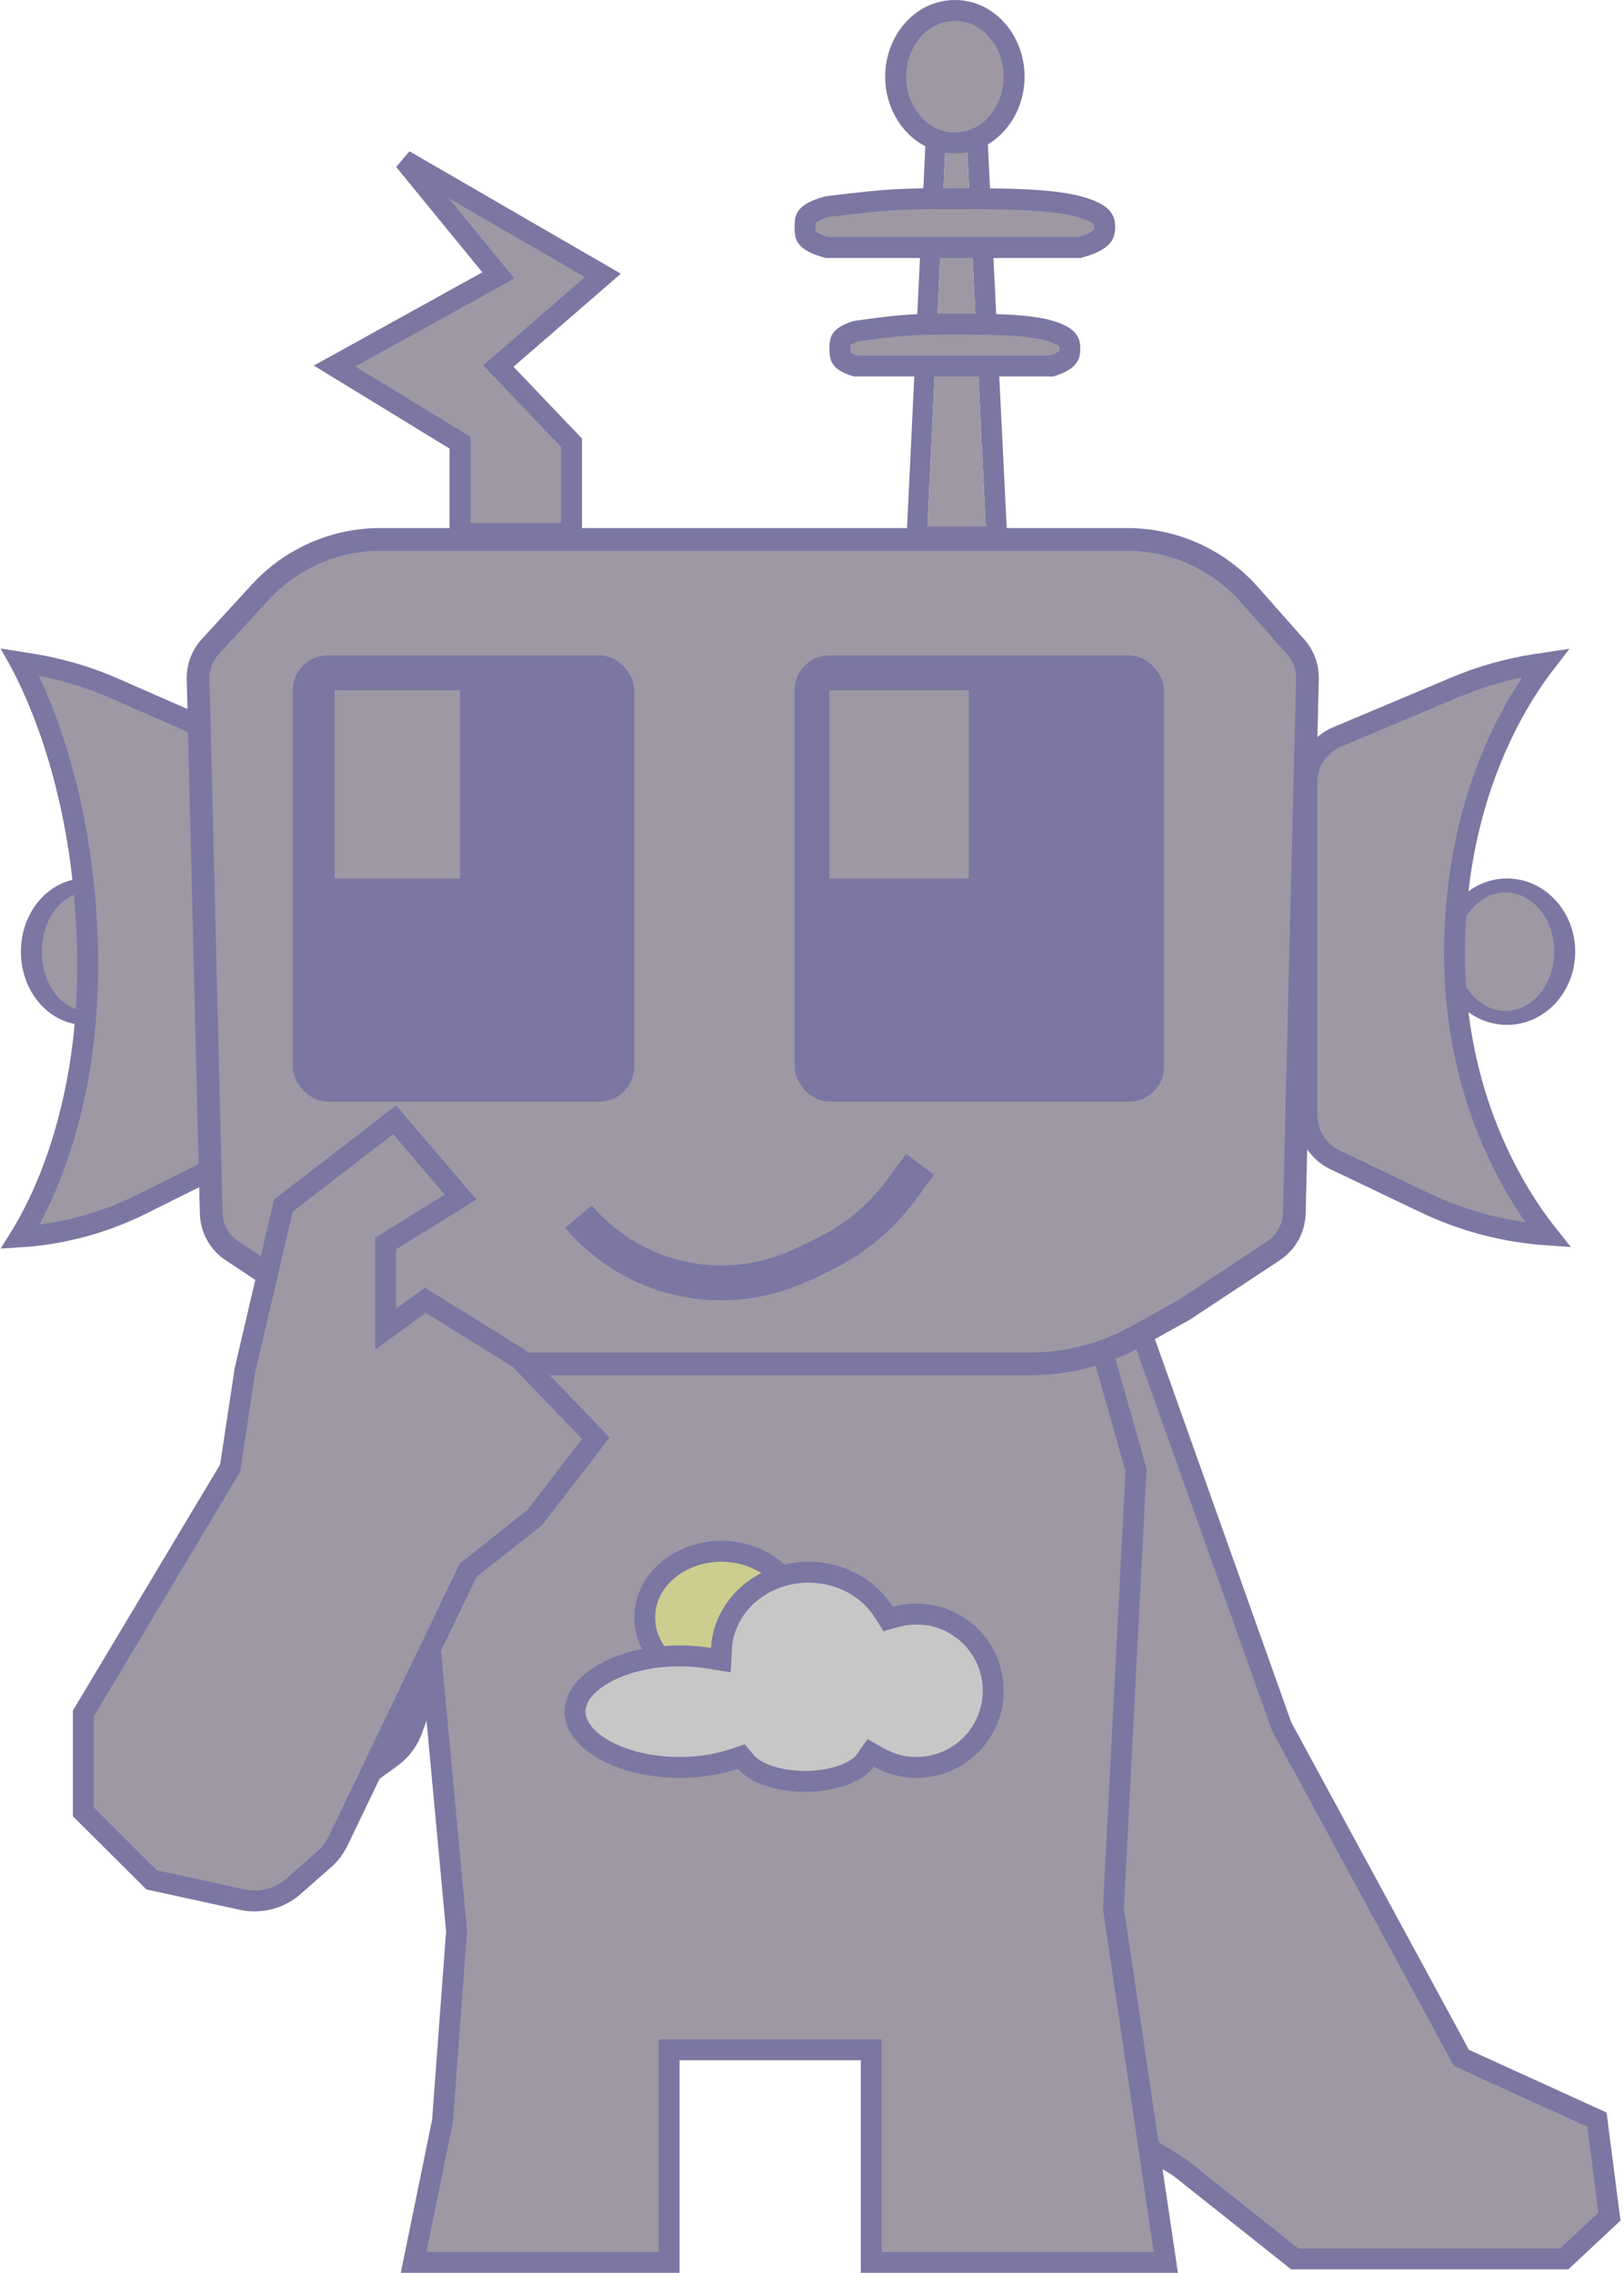 <svg width="233" height="326" viewBox="0 0 233 326" fill="none" xmlns="http://www.w3.org/2000/svg">
<g opacity="0.6">
<path d="M12.212 126C14.898 126 17.316 127.311 19 129.401V143.599C17.316 145.689 14.898 147 12.212 147C7.124 147 3 142.299 3 136.5C3 130.701 7.124 126 12.212 126Z" fill="#231D64"/>
<ellipse cx="6.5" cy="8.5" rx="6.5" ry="8.5" transform="matrix(-1 0 0 1 19 128)" fill="#5B5468"/>
<path d="M2.976 95.121C3.999 97.048 5.36 99.9 6.733 103.642C9.482 111.126 12.284 122.165 12.563 136.471C12.843 150.809 10.034 161.633 7.131 168.898C5.68 172.529 4.207 175.268 3.088 177.11C3.026 177.212 2.964 177.31 2.904 177.406C8.946 177.02 14.861 175.433 20.298 172.726L32.556 166.622C34.972 165.419 36.5 162.951 36.5 160.251V112.196C36.5 109.371 34.829 106.814 32.242 105.679L16.364 98.714C12.562 97.046 8.562 95.874 4.462 95.225L2.898 94.977C2.924 95.024 2.95 95.072 2.976 95.121Z" fill="#5B5468" stroke="#231D64" stroke-width="3"/>
<path d="M66 76.5V63.5L48 52.5L71.5 39.5L58 23L86.5 39.5L71.5 52.5L82 63.5V76.5H66Z" fill="#5B5468" stroke="#231D64" stroke-width="3"/>
<path d="M144.572 78.5H130L133 16L137.5 16.5H135.86L133.072 75.5H141.428L138.525 16.5H137.5L141.5 16L144.572 78.5Z" fill="#231D64"/>
<path d="M133.072 75.5H141.428L138.525 16.5H137.5H135.86L133.072 75.5Z" fill="#5B5468"/>
<path d="M137 1.5C141.876 1.5 145.5 5.948 145.5 11C145.5 16.052 141.876 20.5 137 20.5C132.124 20.5 128.5 16.052 128.5 11C128.5 5.948 132.124 1.5 137 1.5Z" fill="#5B5468" stroke="#231D64" stroke-width="3"/>
<path d="M137.247 28.5C143.908 28.5 150.606 28.523 154.67 29.6C156.704 30.139 157.619 30.719 158.037 31.165C158.386 31.537 158.5 31.932 158.5 32.575C158.5 33.218 158.386 33.612 158.037 33.984C157.632 34.417 156.759 34.975 154.851 35.5H118.654C116.76 34.976 116.074 34.437 115.809 34.093C115.567 33.78 115.5 33.426 115.5 32.575C115.5 31.724 115.567 31.37 115.809 31.057C116.078 30.707 116.78 30.156 118.741 29.625C127.974 28.497 129.416 28.5 137.247 28.5Z" fill="#5B5468" stroke="#231D64" stroke-width="3"/>
<path d="M137.193 46.5C139.772 46.5 142.374 46.503 144.747 46.631C147.138 46.76 149.188 47.012 150.691 47.47C152.233 47.939 152.876 48.429 153.157 48.773C153.401 49.073 153.5 49.416 153.5 50.018C153.5 50.618 153.401 50.962 153.157 51.262C152.889 51.591 152.288 52.05 150.891 52.5H122.724C121.348 52.054 120.897 51.62 120.731 51.373C120.557 51.114 120.5 50.797 120.5 50.018C120.5 49.238 120.557 48.922 120.731 48.662C120.901 48.409 121.369 47.958 122.825 47.501C129.983 46.496 131.097 46.5 137.193 46.5Z" fill="#5B5468" stroke="#231D64" stroke-width="3"/>
<path d="M163.191 189.5L183.837 247.503L183.876 247.613L183.932 247.715L209.432 294.715L209.671 295.156L210.128 295.365L229.119 304.02L230.914 317.928L224.408 324H185.773L169.183 310.825L169.109 310.768L169.03 310.719L158.208 304.132L152.575 189.5H163.191Z" fill="#5B5468" stroke="#231D64" stroke-width="3"/>
<path d="M75.706 202.054L59.142 248.068C58.559 249.687 57.498 251.09 56.101 252.094L44.56 260.38C41.764 262.387 38.034 262.51 35.112 260.692L21.292 252.093C20.034 251.31 19.405 249.819 19.723 248.371L22.91 233.852C23.22 232.441 23.884 231.133 24.839 230.05L59.725 190.512L75.706 202.054Z" fill="#5B5468" stroke="#231D64" stroke-width="3"/>
<path d="M143.722 188.5L158.26 194.128L162.988 210.82L159.752 273.605L159.744 273.755L159.767 273.902L167.262 324.5H125V294H96V324.5H59.338L63.47 304.301L63.489 304.207L63.496 304.11L65.496 277.11L65.505 276.986L65.493 276.861L59.042 207.396L68.075 194.085L76.454 188.5H143.722Z" fill="#5B5468" stroke="#231D64" stroke-width="3"/>
<path d="M161.716 77.369C168.405 77.369 174.774 80.233 179.212 85.238L185.915 92.798C187.028 94.053 187.623 95.684 187.582 97.361L185.695 174.021C185.642 176.19 184.531 178.196 182.721 179.392L169.899 187.861L169.847 187.896L169.792 187.926L163.088 191.65C158.389 194.261 153.102 195.631 147.727 195.631H68.522C66.055 195.631 63.596 195.343 61.195 194.771L57.576 193.909C55.105 193.321 52.756 192.302 50.639 190.898L33.272 179.392C31.466 178.195 30.358 176.192 30.305 174.026L28.419 97.41C28.377 95.695 29.001 94.028 30.161 92.764L37.333 84.945C41.762 80.117 48.013 77.369 54.565 77.369H161.716Z" fill="#5B5468" stroke="#231D64" stroke-width="3.263"/>
<path d="M216.212 126C213.358 126 210.789 127.311 209 129.401V143.599C210.789 145.689 213.358 147 216.212 147C221.618 147 226 142.299 226 136.5C226 130.701 221.618 126 216.212 126Z" fill="#231D64"/>
<ellipse cx="216" cy="136.5" rx="7" ry="8.5" fill="#5B5468"/>
<path d="M221.713 95.092C220.315 96.9 218.533 99.482 216.74 102.84C212.89 110.054 208.99 120.838 208.698 135.184C208.406 149.562 212.314 160.694 216.309 168.241C218.305 172.013 220.323 174.89 221.85 176.831C221.932 176.936 222.015 177.037 222.095 177.137C215.975 176.728 209.977 175.162 204.425 172.51L191.55 166.36C189.076 165.179 187.5 162.68 187.5 159.938V112.25C187.5 109.386 189.217 106.8 191.856 105.689L208.846 98.541C212.54 96.987 216.414 95.897 220.377 95.295L221.713 95.092Z" fill="#5B5468" stroke="#231D64" stroke-width="3"/>
<rect x="42" y="94" width="49" height="64" rx="5" fill="#231D64"/>
<path d="M83 174.5C86.555 178.702 91.359 181.746 96.684 183.135C98.886 183.709 101.165 184 103.44 184C107.094 184 110.732 183.258 114.091 181.818L116 181L118.545 179.727C122.788 177.606 126.467 174.509 129.281 170.69L132 167" stroke="#231D64" stroke-width="5"/>
<rect x="114" y="94" width="53" height="64" rx="5" fill="#231D64"/>
<rect x="48" y="99" width="18" height="27" fill="#5B5468"/>
<rect x="119" y="99" width="20" height="27" fill="#5B5468"/>
<path d="M66.084 171.695L56.041 177.913L55.331 178.352L55.331 179.188L55.331 187.687L55.33 190.632L57.712 188.901L61.022 186.493L74.504 194.862L85.48 206.294L76.748 217.626L67.428 225.012L67.157 225.227L67.007 225.538L48.53 264.013C48.035 265.044 47.337 265.964 46.478 266.719L42.13 270.538C40.101 272.321 37.345 273.032 34.707 272.456L21.748 269.628L11.956 259.877L11.956 245.758L32.868 210.821L33.02 210.568L33.063 210.276L35.151 196.481L40.661 172.912L56.616 160.609L66.084 171.695Z" fill="#5B5468" stroke="#231D64" stroke-width="3"/>
<path d="M103.5 222.5C109.323 222.5 114.5 226.522 114.5 232C114.5 237.478 109.323 241.5 103.5 241.5C97.677 241.5 92.5 237.478 92.5 232C92.5 226.522 97.677 222.5 103.5 222.5Z" fill="#ACAC45" stroke="#231D64" stroke-width="3"/>
<path d="M116 225.5C120.664 225.5 124.691 227.845 126.835 231.264L127.432 232.215L128.512 231.911C129.46 231.644 130.462 231.5 131.5 231.5C137.575 231.5 142.5 236.425 142.5 242.5C142.5 248.575 137.575 253.5 131.5 253.5C129.536 253.5 127.697 252.984 126.102 252.083L124.915 251.412L124.135 252.53C123.638 253.242 122.614 253.999 121.057 254.579C119.527 255.149 117.608 255.5 115.5 255.5C113.495 255.5 111.659 255.182 110.167 254.659C108.653 254.129 107.596 253.424 107.021 252.73L106.361 251.936L105.383 252.267C103.095 253.043 100.4 253.5 97.5 253.5C93.158 253.5 89.301 252.484 86.581 250.918C83.821 249.329 82.5 247.358 82.5 245.5C82.5 243.642 83.821 241.671 86.581 240.082C89.301 238.516 93.158 237.5 97.5 237.5C98.985 237.5 100.419 237.621 101.774 237.843L103.428 238.113L103.515 236.44C103.827 230.445 109.202 225.5 116 225.5Z" fill="#A1A1A1" stroke="#231D64" stroke-width="3"/>
</g>
</svg>

